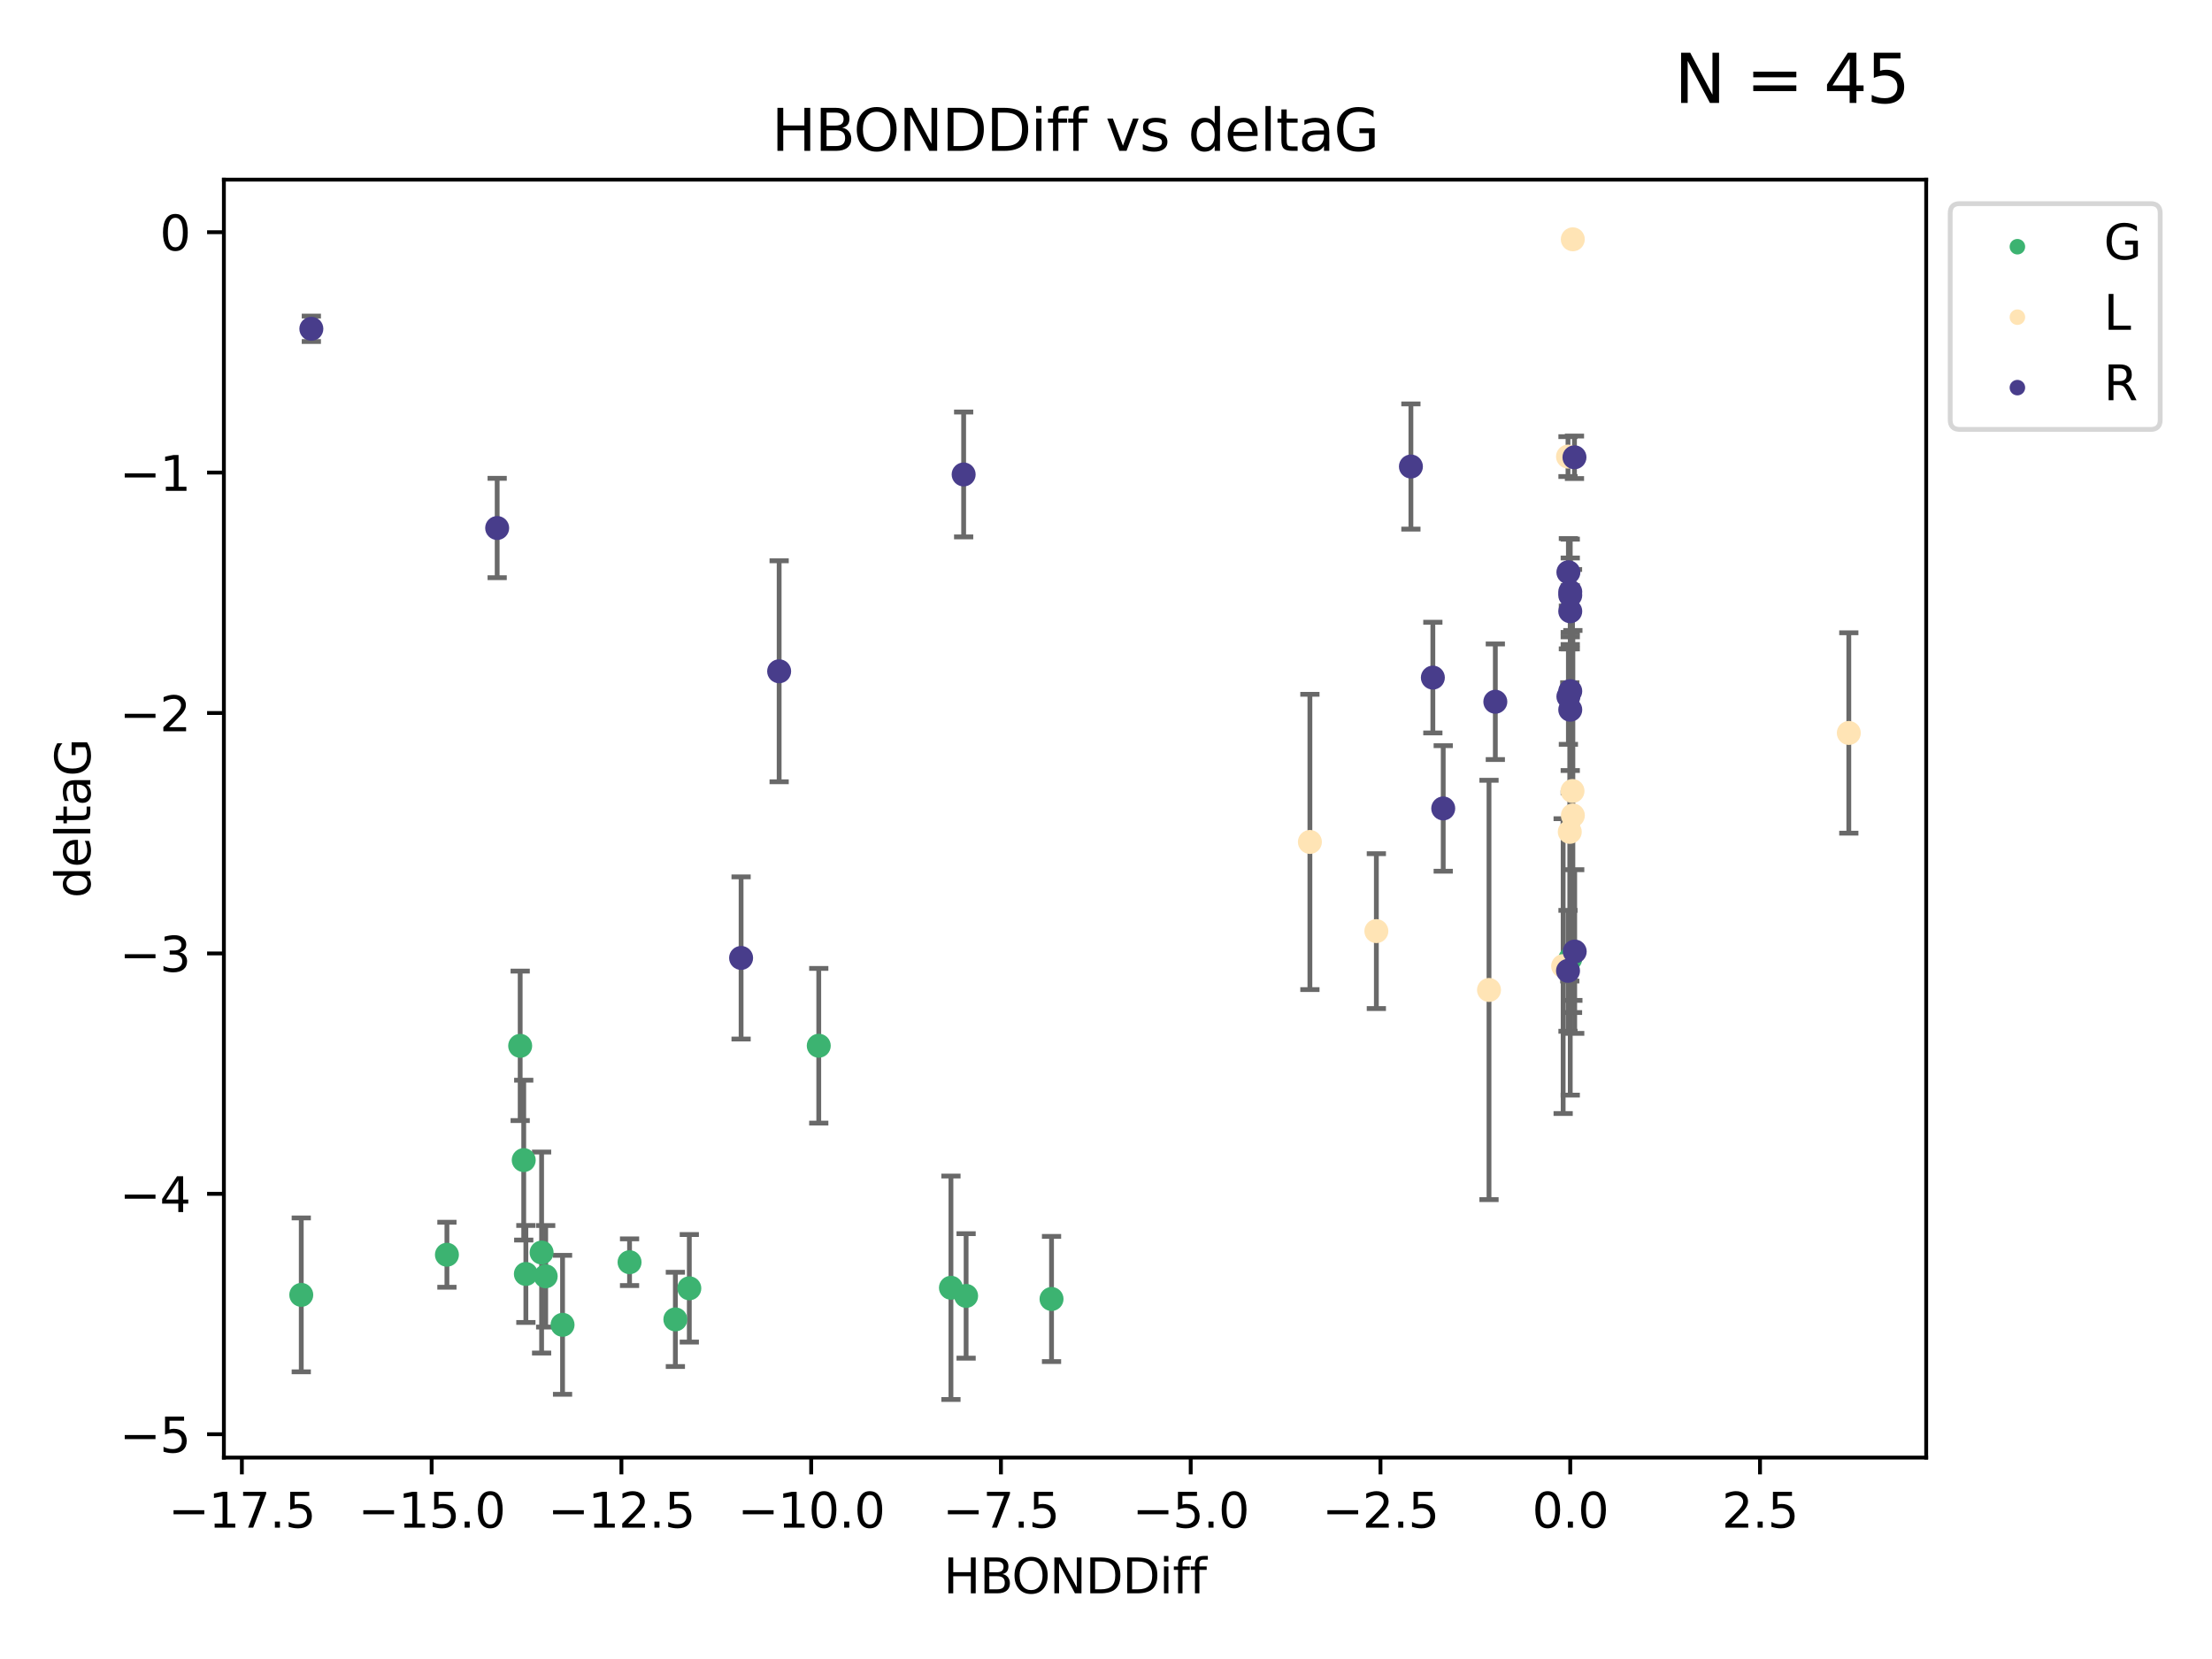 <?xml version="1.0" encoding="utf-8" standalone="no"?>
<!DOCTYPE svg PUBLIC "-//W3C//DTD SVG 1.1//EN"
  "http://www.w3.org/Graphics/SVG/1.1/DTD/svg11.dtd">
<svg xmlns:xlink="http://www.w3.org/1999/xlink" width="460.8pt" height="345.6pt" viewBox="0 0 460.8 345.6" xmlns="http://www.w3.org/2000/svg" version="1.1">
 <defs>
  <style type="text/css">*{stroke-linejoin: round; stroke-linecap: butt}</style>
 </defs>
 <g id="figure_1">
  <g id="patch_1">
   <path d="M 0 345.6 
L 460.8 345.6 
L 460.8 0 
L 0 0 
z
" style="fill: #ffffff"/>
  </g>
  <g id="axes_1">
   <g id="patch_2">
    <path d="M 46.64 303.64 
L 401.26 303.64 
L 401.26 37.422 
L 46.64 37.422 
z
" style="fill: #ffffff"/>
   </g>
   <g id="PathCollection_1">
    <defs>
     <path id="m626296aee1" d="M 0 1.118 
C 0.297 1.118 0.581 1 0.791 0.791 
C 1 0.581 1.118 0.297 1.118 0 
C 1.118 -0.297 1 -0.581 0.791 -0.791 
C 0.581 -1 0.297 -1.118 0 -1.118 
C -0.297 -1.118 -0.581 -1 -0.791 -0.791 
C -1 -0.581 -1.118 -0.297 -1.118 0 
C -1.118 0.297 -1 0.581 -0.791 0.791 
C -0.581 1 -0.297 1.118 0 1.118 
z
" style="stroke: #3cb371"/>
    </defs>
    <g clip-path="url(#p2e6f70484a)">
     <use xlink:href="#m626296aee1" x="62.759" y="269.745" style="fill: #3cb371; stroke: #3cb371"/>
     <use xlink:href="#m626296aee1" x="131.148" y="262.942" style="fill: #3cb371; stroke: #3cb371"/>
     <use xlink:href="#m626296aee1" x="140.692" y="274.853" style="fill: #3cb371; stroke: #3cb371"/>
     <use xlink:href="#m626296aee1" x="93.102" y="261.385" style="fill: #3cb371; stroke: #3cb371"/>
     <use xlink:href="#m626296aee1" x="117.19" y="275.982" style="fill: #3cb371; stroke: #3cb371"/>
     <use xlink:href="#m626296aee1" x="201.259" y="269.963" style="fill: #3cb371; stroke: #3cb371"/>
     <use xlink:href="#m626296aee1" x="113.675" y="265.875" style="fill: #3cb371; stroke: #3cb371"/>
     <use xlink:href="#m626296aee1" x="170.563" y="217.847" style="fill: #3cb371; stroke: #3cb371"/>
     <use xlink:href="#m626296aee1" x="143.596" y="268.376" style="fill: #3cb371; stroke: #3cb371"/>
     <use xlink:href="#m626296aee1" x="198.099" y="268.265" style="fill: #3cb371; stroke: #3cb371"/>
     <use xlink:href="#m626296aee1" x="109.549" y="265.39" style="fill: #3cb371; stroke: #3cb371"/>
     <use xlink:href="#m626296aee1" x="108.363" y="217.867" style="fill: #3cb371; stroke: #3cb371"/>
     <use xlink:href="#m626296aee1" x="112.827" y="260.927" style="fill: #3cb371; stroke: #3cb371"/>
     <use xlink:href="#m626296aee1" x="109.102" y="241.672" style="fill: #3cb371; stroke: #3cb371"/>
     <use xlink:href="#m626296aee1" x="219.053" y="270.602" style="fill: #3cb371; stroke: #3cb371"/>
     <use xlink:href="#m626296aee1" x="327.111" y="199.751" style="fill: #3cb371; stroke: #3cb371"/>
    </g>
   </g>
   <g id="PathCollection_2">
    <defs>
     <path id="m7f03d8f129" d="M 0 1.118 
C 0.297 1.118 0.581 1 0.791 0.791 
C 1 0.581 1.118 0.297 1.118 0 
C 1.118 -0.297 1 -0.581 0.791 -0.791 
C 0.581 -1 0.297 -1.118 0 -1.118 
C -0.297 -1.118 -0.581 -1 -0.791 -0.791 
C -1 -0.581 -1.118 -0.297 -1.118 0 
C -1.118 0.297 -1 0.581 -0.791 0.791 
C -0.581 1 -0.297 1.118 0 1.118 
z
" style="stroke: #ffe4b5"/>
    </defs>
    <g clip-path="url(#p2e6f70484a)">
     <use xlink:href="#m7f03d8f129" x="286.72" y="193.968" style="fill: #ffe4b5; stroke: #ffe4b5"/>
     <use xlink:href="#m7f03d8f129" x="327.642" y="49.854" style="fill: #ffe4b5; stroke: #ffe4b5"/>
     <use xlink:href="#m7f03d8f129" x="327.582" y="164.783" style="fill: #ffe4b5; stroke: #ffe4b5"/>
     <use xlink:href="#m7f03d8f129" x="327.013" y="173.29" style="fill: #ffe4b5; stroke: #ffe4b5"/>
     <use xlink:href="#m7f03d8f129" x="272.876" y="175.392" style="fill: #ffe4b5; stroke: #ffe4b5"/>
     <use xlink:href="#m7f03d8f129" x="325.633" y="201.257" style="fill: #ffe4b5; stroke: #ffe4b5"/>
     <use xlink:href="#m7f03d8f129" x="310.187" y="206.225" style="fill: #ffe4b5; stroke: #ffe4b5"/>
     <use xlink:href="#m7f03d8f129" x="326.645" y="95.116" style="fill: #ffe4b5; stroke: #ffe4b5"/>
     <use xlink:href="#m7f03d8f129" x="327.658" y="169.87" style="fill: #ffe4b5; stroke: #ffe4b5"/>
     <use xlink:href="#m7f03d8f129" x="385.141" y="152.688" style="fill: #ffe4b5; stroke: #ffe4b5"/>
    </g>
   </g>
   <g id="PathCollection_3">
    <defs>
     <path id="m3d43f43e79" d="M 0 1.118 
C 0.297 1.118 0.581 1 0.791 0.791 
C 1 0.581 1.118 0.297 1.118 0 
C 1.118 -0.297 1 -0.581 0.791 -0.791 
C 0.581 -1 0.297 -1.118 0 -1.118 
C -0.297 -1.118 -0.581 -1 -0.791 -0.791 
C -1 -0.581 -1.118 -0.297 -1.118 0 
C -1.118 0.297 -1 0.581 -0.791 0.791 
C -0.581 1 -0.297 1.118 0 1.118 
z
" style="stroke: #483d8b"/>
    </defs>
    <g clip-path="url(#p2e6f70484a)">
     <use xlink:href="#m3d43f43e79" x="64.859" y="68.493" style="fill: #483d8b; stroke: #483d8b"/>
     <use xlink:href="#m3d43f43e79" x="200.746" y="98.837" style="fill: #483d8b; stroke: #483d8b"/>
     <use xlink:href="#m3d43f43e79" x="327.111" y="147.848" style="fill: #483d8b; stroke: #483d8b"/>
     <use xlink:href="#m3d43f43e79" x="103.57" y="109.995" style="fill: #483d8b; stroke: #483d8b"/>
     <use xlink:href="#m3d43f43e79" x="154.383" y="199.556" style="fill: #483d8b; stroke: #483d8b"/>
     <use xlink:href="#m3d43f43e79" x="326.725" y="119.211" style="fill: #483d8b; stroke: #483d8b"/>
     <use xlink:href="#m3d43f43e79" x="162.31" y="139.841" style="fill: #483d8b; stroke: #483d8b"/>
     <use xlink:href="#m3d43f43e79" x="326.724" y="145.111" style="fill: #483d8b; stroke: #483d8b"/>
     <use xlink:href="#m3d43f43e79" x="327.111" y="123.288" style="fill: #483d8b; stroke: #483d8b"/>
     <use xlink:href="#m3d43f43e79" x="298.49" y="141.158" style="fill: #483d8b; stroke: #483d8b"/>
     <use xlink:href="#m3d43f43e79" x="328.041" y="198.222" style="fill: #483d8b; stroke: #483d8b"/>
     <use xlink:href="#m3d43f43e79" x="327.111" y="127.337" style="fill: #483d8b; stroke: #483d8b"/>
     <use xlink:href="#m3d43f43e79" x="327.111" y="123.993" style="fill: #483d8b; stroke: #483d8b"/>
     <use xlink:href="#m3d43f43e79" x="311.504" y="146.187" style="fill: #483d8b; stroke: #483d8b"/>
     <use xlink:href="#m3d43f43e79" x="300.65" y="168.412" style="fill: #483d8b; stroke: #483d8b"/>
     <use xlink:href="#m3d43f43e79" x="293.918" y="97.184" style="fill: #483d8b; stroke: #483d8b"/>
     <use xlink:href="#m3d43f43e79" x="327.99" y="95.261" style="fill: #483d8b; stroke: #483d8b"/>
     <use xlink:href="#m3d43f43e79" x="327.111" y="143.975" style="fill: #483d8b; stroke: #483d8b"/>
     <use xlink:href="#m3d43f43e79" x="326.645" y="202.239" style="fill: #483d8b; stroke: #483d8b"/>
    </g>
   </g>
   <g id="matplotlib.axis_1">
    <g id="xtick_1">
     <g id="line2d_1">
      <defs>
       <path id="me0e55e61e8" d="M 0 0 
L 0 3.5 
" style="stroke: #000000; stroke-width: 0.8"/>
      </defs>
      <g>
       <use xlink:href="#me0e55e61e8" x="50.387" y="303.64" style="stroke: #000000; stroke-width: 0.8"/>
      </g>
     </g>
     <g id="text_1">
      <!-- −17.5 -->
      <g transform="translate(35.065 318.238)scale(0.1 -0.1)">
       <defs>
        <path id="DejaVuSans-2212" d="M 678 2272 
L 4684 2272 
L 4684 1741 
L 678 1741 
L 678 2272 
z
" transform="scale(0.016)"/>
        <path id="DejaVuSans-31" d="M 794 531 
L 1825 531 
L 1825 4091 
L 703 3866 
L 703 4441 
L 1819 4666 
L 2450 4666 
L 2450 531 
L 3481 531 
L 3481 0 
L 794 0 
L 794 531 
z
" transform="scale(0.016)"/>
        <path id="DejaVuSans-37" d="M 525 4666 
L 3525 4666 
L 3525 4397 
L 1831 0 
L 1172 0 
L 2766 4134 
L 525 4134 
L 525 4666 
z
" transform="scale(0.016)"/>
        <path id="DejaVuSans-2e" d="M 684 794 
L 1344 794 
L 1344 0 
L 684 0 
L 684 794 
z
" transform="scale(0.016)"/>
        <path id="DejaVuSans-35" d="M 691 4666 
L 3169 4666 
L 3169 4134 
L 1269 4134 
L 1269 2991 
Q 1406 3038 1543 3061 
Q 1681 3084 1819 3084 
Q 2600 3084 3056 2656 
Q 3513 2228 3513 1497 
Q 3513 744 3044 326 
Q 2575 -91 1722 -91 
Q 1428 -91 1123 -41 
Q 819 9 494 109 
L 494 744 
Q 775 591 1075 516 
Q 1375 441 1709 441 
Q 2250 441 2565 725 
Q 2881 1009 2881 1497 
Q 2881 1984 2565 2268 
Q 2250 2553 1709 2553 
Q 1456 2553 1204 2497 
Q 953 2441 691 2322 
L 691 4666 
z
" transform="scale(0.016)"/>
       </defs>
       <use xlink:href="#DejaVuSans-2212"/>
       <use xlink:href="#DejaVuSans-31" x="83.789"/>
       <use xlink:href="#DejaVuSans-37" x="147.412"/>
       <use xlink:href="#DejaVuSans-2e" x="211.035"/>
       <use xlink:href="#DejaVuSans-35" x="242.822"/>
      </g>
     </g>
    </g>
    <g id="xtick_2">
     <g id="line2d_2">
      <g>
       <use xlink:href="#me0e55e61e8" x="89.919" y="303.64" style="stroke: #000000; stroke-width: 0.8"/>
      </g>
     </g>
     <g id="text_2">
      <!-- −15.0 -->
      <g transform="translate(74.596 318.238)scale(0.1 -0.1)">
       <defs>
        <path id="DejaVuSans-30" d="M 2034 4250 
Q 1547 4250 1301 3770 
Q 1056 3291 1056 2328 
Q 1056 1369 1301 889 
Q 1547 409 2034 409 
Q 2525 409 2770 889 
Q 3016 1369 3016 2328 
Q 3016 3291 2770 3770 
Q 2525 4250 2034 4250 
z
M 2034 4750 
Q 2819 4750 3233 4129 
Q 3647 3509 3647 2328 
Q 3647 1150 3233 529 
Q 2819 -91 2034 -91 
Q 1250 -91 836 529 
Q 422 1150 422 2328 
Q 422 3509 836 4129 
Q 1250 4750 2034 4750 
z
" transform="scale(0.016)"/>
       </defs>
       <use xlink:href="#DejaVuSans-2212"/>
       <use xlink:href="#DejaVuSans-31" x="83.789"/>
       <use xlink:href="#DejaVuSans-35" x="147.412"/>
       <use xlink:href="#DejaVuSans-2e" x="211.035"/>
       <use xlink:href="#DejaVuSans-30" x="242.822"/>
      </g>
     </g>
    </g>
    <g id="xtick_3">
     <g id="line2d_3">
      <g>
       <use xlink:href="#me0e55e61e8" x="129.451" y="303.64" style="stroke: #000000; stroke-width: 0.8"/>
      </g>
     </g>
     <g id="text_3">
      <!-- −12.5 -->
      <g transform="translate(114.128 318.238)scale(0.1 -0.1)">
       <defs>
        <path id="DejaVuSans-32" d="M 1228 531 
L 3431 531 
L 3431 0 
L 469 0 
L 469 531 
Q 828 903 1448 1529 
Q 2069 2156 2228 2338 
Q 2531 2678 2651 2914 
Q 2772 3150 2772 3378 
Q 2772 3750 2511 3984 
Q 2250 4219 1831 4219 
Q 1534 4219 1204 4116 
Q 875 4013 500 3803 
L 500 4441 
Q 881 4594 1212 4672 
Q 1544 4750 1819 4750 
Q 2544 4750 2975 4387 
Q 3406 4025 3406 3419 
Q 3406 3131 3298 2873 
Q 3191 2616 2906 2266 
Q 2828 2175 2409 1742 
Q 1991 1309 1228 531 
z
" transform="scale(0.016)"/>
       </defs>
       <use xlink:href="#DejaVuSans-2212"/>
       <use xlink:href="#DejaVuSans-31" x="83.789"/>
       <use xlink:href="#DejaVuSans-32" x="147.412"/>
       <use xlink:href="#DejaVuSans-2e" x="211.035"/>
       <use xlink:href="#DejaVuSans-35" x="242.822"/>
      </g>
     </g>
    </g>
    <g id="xtick_4">
     <g id="line2d_4">
      <g>
       <use xlink:href="#me0e55e61e8" x="168.983" y="303.64" style="stroke: #000000; stroke-width: 0.8"/>
      </g>
     </g>
     <g id="text_4">
      <!-- −10.0 -->
      <g transform="translate(153.66 318.238)scale(0.1 -0.1)">
       <use xlink:href="#DejaVuSans-2212"/>
       <use xlink:href="#DejaVuSans-31" x="83.789"/>
       <use xlink:href="#DejaVuSans-30" x="147.412"/>
       <use xlink:href="#DejaVuSans-2e" x="211.035"/>
       <use xlink:href="#DejaVuSans-30" x="242.822"/>
      </g>
     </g>
    </g>
    <g id="xtick_5">
     <g id="line2d_5">
      <g>
       <use xlink:href="#me0e55e61e8" x="208.515" y="303.64" style="stroke: #000000; stroke-width: 0.8"/>
      </g>
     </g>
     <g id="text_5">
      <!-- −7.5 -->
      <g transform="translate(196.374 318.238)scale(0.1 -0.1)">
       <use xlink:href="#DejaVuSans-2212"/>
       <use xlink:href="#DejaVuSans-37" x="83.789"/>
       <use xlink:href="#DejaVuSans-2e" x="147.412"/>
       <use xlink:href="#DejaVuSans-35" x="179.199"/>
      </g>
     </g>
    </g>
    <g id="xtick_6">
     <g id="line2d_6">
      <g>
       <use xlink:href="#me0e55e61e8" x="248.047" y="303.64" style="stroke: #000000; stroke-width: 0.8"/>
      </g>
     </g>
     <g id="text_6">
      <!-- −5.0 -->
      <g transform="translate(235.906 318.238)scale(0.1 -0.1)">
       <use xlink:href="#DejaVuSans-2212"/>
       <use xlink:href="#DejaVuSans-35" x="83.789"/>
       <use xlink:href="#DejaVuSans-2e" x="147.412"/>
       <use xlink:href="#DejaVuSans-30" x="179.199"/>
      </g>
     </g>
    </g>
    <g id="xtick_7">
     <g id="line2d_7">
      <g>
       <use xlink:href="#me0e55e61e8" x="287.579" y="303.64" style="stroke: #000000; stroke-width: 0.8"/>
      </g>
     </g>
     <g id="text_7">
      <!-- −2.5 -->
      <g transform="translate(275.438 318.238)scale(0.1 -0.1)">
       <use xlink:href="#DejaVuSans-2212"/>
       <use xlink:href="#DejaVuSans-32" x="83.789"/>
       <use xlink:href="#DejaVuSans-2e" x="147.412"/>
       <use xlink:href="#DejaVuSans-35" x="179.199"/>
      </g>
     </g>
    </g>
    <g id="xtick_8">
     <g id="line2d_8">
      <g>
       <use xlink:href="#me0e55e61e8" x="327.111" y="303.64" style="stroke: #000000; stroke-width: 0.8"/>
      </g>
     </g>
     <g id="text_8">
      <!-- 0.0 -->
      <g transform="translate(319.16 318.238)scale(0.1 -0.1)">
       <use xlink:href="#DejaVuSans-30"/>
       <use xlink:href="#DejaVuSans-2e" x="63.623"/>
       <use xlink:href="#DejaVuSans-30" x="95.41"/>
      </g>
     </g>
    </g>
    <g id="xtick_9">
     <g id="line2d_9">
      <g>
       <use xlink:href="#me0e55e61e8" x="366.643" y="303.64" style="stroke: #000000; stroke-width: 0.8"/>
      </g>
     </g>
     <g id="text_9">
      <!-- 2.5 -->
      <g transform="translate(358.692 318.238)scale(0.1 -0.1)">
       <use xlink:href="#DejaVuSans-32"/>
       <use xlink:href="#DejaVuSans-2e" x="63.623"/>
       <use xlink:href="#DejaVuSans-35" x="95.41"/>
      </g>
     </g>
    </g>
    <g id="text_10">
     <!-- HBONDDiff -->
     <g transform="translate(196.561 331.917)scale(0.1 -0.1)">
      <defs>
       <path id="DejaVuSans-48" d="M 628 4666 
L 1259 4666 
L 1259 2753 
L 3553 2753 
L 3553 4666 
L 4184 4666 
L 4184 0 
L 3553 0 
L 3553 2222 
L 1259 2222 
L 1259 0 
L 628 0 
L 628 4666 
z
" transform="scale(0.016)"/>
       <path id="DejaVuSans-42" d="M 1259 2228 
L 1259 519 
L 2272 519 
Q 2781 519 3026 730 
Q 3272 941 3272 1375 
Q 3272 1813 3026 2020 
Q 2781 2228 2272 2228 
L 1259 2228 
z
M 1259 4147 
L 1259 2741 
L 2194 2741 
Q 2656 2741 2882 2914 
Q 3109 3088 3109 3444 
Q 3109 3797 2882 3972 
Q 2656 4147 2194 4147 
L 1259 4147 
z
M 628 4666 
L 2241 4666 
Q 2963 4666 3353 4366 
Q 3744 4066 3744 3513 
Q 3744 3084 3544 2831 
Q 3344 2578 2956 2516 
Q 3422 2416 3680 2098 
Q 3938 1781 3938 1306 
Q 3938 681 3513 340 
Q 3088 0 2303 0 
L 628 0 
L 628 4666 
z
" transform="scale(0.016)"/>
       <path id="DejaVuSans-4f" d="M 2522 4238 
Q 1834 4238 1429 3725 
Q 1025 3213 1025 2328 
Q 1025 1447 1429 934 
Q 1834 422 2522 422 
Q 3209 422 3611 934 
Q 4013 1447 4013 2328 
Q 4013 3213 3611 3725 
Q 3209 4238 2522 4238 
z
M 2522 4750 
Q 3503 4750 4090 4092 
Q 4678 3434 4678 2328 
Q 4678 1225 4090 567 
Q 3503 -91 2522 -91 
Q 1538 -91 948 565 
Q 359 1222 359 2328 
Q 359 3434 948 4092 
Q 1538 4750 2522 4750 
z
" transform="scale(0.016)"/>
       <path id="DejaVuSans-4e" d="M 628 4666 
L 1478 4666 
L 3547 763 
L 3547 4666 
L 4159 4666 
L 4159 0 
L 3309 0 
L 1241 3903 
L 1241 0 
L 628 0 
L 628 4666 
z
" transform="scale(0.016)"/>
       <path id="DejaVuSans-44" d="M 1259 4147 
L 1259 519 
L 2022 519 
Q 2988 519 3436 956 
Q 3884 1394 3884 2338 
Q 3884 3275 3436 3711 
Q 2988 4147 2022 4147 
L 1259 4147 
z
M 628 4666 
L 1925 4666 
Q 3281 4666 3915 4102 
Q 4550 3538 4550 2338 
Q 4550 1131 3912 565 
Q 3275 0 1925 0 
L 628 0 
L 628 4666 
z
" transform="scale(0.016)"/>
       <path id="DejaVuSans-69" d="M 603 3500 
L 1178 3500 
L 1178 0 
L 603 0 
L 603 3500 
z
M 603 4863 
L 1178 4863 
L 1178 4134 
L 603 4134 
L 603 4863 
z
" transform="scale(0.016)"/>
       <path id="DejaVuSans-66" d="M 2375 4863 
L 2375 4384 
L 1825 4384 
Q 1516 4384 1395 4259 
Q 1275 4134 1275 3809 
L 1275 3500 
L 2222 3500 
L 2222 3053 
L 1275 3053 
L 1275 0 
L 697 0 
L 697 3053 
L 147 3053 
L 147 3500 
L 697 3500 
L 697 3744 
Q 697 4328 969 4595 
Q 1241 4863 1831 4863 
L 2375 4863 
z
" transform="scale(0.016)"/>
      </defs>
      <use xlink:href="#DejaVuSans-48"/>
      <use xlink:href="#DejaVuSans-42" x="75.195"/>
      <use xlink:href="#DejaVuSans-4f" x="142.049"/>
      <use xlink:href="#DejaVuSans-4e" x="220.76"/>
      <use xlink:href="#DejaVuSans-44" x="295.564"/>
      <use xlink:href="#DejaVuSans-44" x="372.566"/>
      <use xlink:href="#DejaVuSans-69" x="449.568"/>
      <use xlink:href="#DejaVuSans-66" x="477.352"/>
      <use xlink:href="#DejaVuSans-66" x="512.557"/>
     </g>
    </g>
   </g>
   <g id="matplotlib.axis_2">
    <g id="ytick_1">
     <g id="line2d_10">
      <defs>
       <path id="m2be1c66480" d="M 0 0 
L -3.5 0 
" style="stroke: #000000; stroke-width: 0.8"/>
      </defs>
      <g>
       <use xlink:href="#m2be1c66480" x="46.64" y="298.778" style="stroke: #000000; stroke-width: 0.8"/>
      </g>
     </g>
     <g id="text_11">
      <!-- −5 -->
      <g transform="translate(24.898 302.577)scale(0.1 -0.1)">
       <use xlink:href="#DejaVuSans-2212"/>
       <use xlink:href="#DejaVuSans-35" x="83.789"/>
      </g>
     </g>
    </g>
    <g id="ytick_2">
     <g id="line2d_11">
      <g>
       <use xlink:href="#m2be1c66480" x="46.64" y="248.696" style="stroke: #000000; stroke-width: 0.8"/>
      </g>
     </g>
     <g id="text_12">
      <!-- −4 -->
      <g transform="translate(24.898 252.495)scale(0.1 -0.1)">
       <defs>
        <path id="DejaVuSans-34" d="M 2419 4116 
L 825 1625 
L 2419 1625 
L 2419 4116 
z
M 2253 4666 
L 3047 4666 
L 3047 1625 
L 3713 1625 
L 3713 1100 
L 3047 1100 
L 3047 0 
L 2419 0 
L 2419 1100 
L 313 1100 
L 313 1709 
L 2253 4666 
z
" transform="scale(0.016)"/>
       </defs>
       <use xlink:href="#DejaVuSans-2212"/>
       <use xlink:href="#DejaVuSans-34" x="83.789"/>
      </g>
     </g>
    </g>
    <g id="ytick_3">
     <g id="line2d_12">
      <g>
       <use xlink:href="#m2be1c66480" x="46.64" y="198.614" style="stroke: #000000; stroke-width: 0.8"/>
      </g>
     </g>
     <g id="text_13">
      <!-- −3 -->
      <g transform="translate(24.898 202.413)scale(0.1 -0.1)">
       <defs>
        <path id="DejaVuSans-33" d="M 2597 2516 
Q 3050 2419 3304 2112 
Q 3559 1806 3559 1356 
Q 3559 666 3084 287 
Q 2609 -91 1734 -91 
Q 1441 -91 1130 -33 
Q 819 25 488 141 
L 488 750 
Q 750 597 1062 519 
Q 1375 441 1716 441 
Q 2309 441 2620 675 
Q 2931 909 2931 1356 
Q 2931 1769 2642 2001 
Q 2353 2234 1838 2234 
L 1294 2234 
L 1294 2753 
L 1863 2753 
Q 2328 2753 2575 2939 
Q 2822 3125 2822 3475 
Q 2822 3834 2567 4026 
Q 2313 4219 1838 4219 
Q 1578 4219 1281 4162 
Q 984 4106 628 3988 
L 628 4550 
Q 988 4650 1302 4700 
Q 1616 4750 1894 4750 
Q 2613 4750 3031 4423 
Q 3450 4097 3450 3541 
Q 3450 3153 3228 2886 
Q 3006 2619 2597 2516 
z
" transform="scale(0.016)"/>
       </defs>
       <use xlink:href="#DejaVuSans-2212"/>
       <use xlink:href="#DejaVuSans-33" x="83.789"/>
      </g>
     </g>
    </g>
    <g id="ytick_4">
     <g id="line2d_13">
      <g>
       <use xlink:href="#m2be1c66480" x="46.64" y="148.532" style="stroke: #000000; stroke-width: 0.8"/>
      </g>
     </g>
     <g id="text_14">
      <!-- −2 -->
      <g transform="translate(24.898 152.331)scale(0.1 -0.1)">
       <use xlink:href="#DejaVuSans-2212"/>
       <use xlink:href="#DejaVuSans-32" x="83.789"/>
      </g>
     </g>
    </g>
    <g id="ytick_5">
     <g id="line2d_14">
      <g>
       <use xlink:href="#m2be1c66480" x="46.64" y="98.45" style="stroke: #000000; stroke-width: 0.8"/>
      </g>
     </g>
     <g id="text_15">
      <!-- −1 -->
      <g transform="translate(24.898 102.249)scale(0.1 -0.1)">
       <use xlink:href="#DejaVuSans-2212"/>
       <use xlink:href="#DejaVuSans-31" x="83.789"/>
      </g>
     </g>
    </g>
    <g id="ytick_6">
     <g id="line2d_15">
      <g>
       <use xlink:href="#m2be1c66480" x="46.64" y="48.368" style="stroke: #000000; stroke-width: 0.8"/>
      </g>
     </g>
     <g id="text_16">
      <!-- 0 -->
      <g transform="translate(33.278 52.167)scale(0.1 -0.1)">
       <use xlink:href="#DejaVuSans-30"/>
      </g>
     </g>
    </g>
    <g id="text_17">
     <!-- deltaG -->
     <g transform="translate(18.818 187.069)rotate(-90)scale(0.1 -0.1)">
      <defs>
       <path id="DejaVuSans-64" d="M 2906 2969 
L 2906 4863 
L 3481 4863 
L 3481 0 
L 2906 0 
L 2906 525 
Q 2725 213 2448 61 
Q 2172 -91 1784 -91 
Q 1150 -91 751 415 
Q 353 922 353 1747 
Q 353 2572 751 3078 
Q 1150 3584 1784 3584 
Q 2172 3584 2448 3432 
Q 2725 3281 2906 2969 
z
M 947 1747 
Q 947 1113 1208 752 
Q 1469 391 1925 391 
Q 2381 391 2643 752 
Q 2906 1113 2906 1747 
Q 2906 2381 2643 2742 
Q 2381 3103 1925 3103 
Q 1469 3103 1208 2742 
Q 947 2381 947 1747 
z
" transform="scale(0.016)"/>
       <path id="DejaVuSans-65" d="M 3597 1894 
L 3597 1613 
L 953 1613 
Q 991 1019 1311 708 
Q 1631 397 2203 397 
Q 2534 397 2845 478 
Q 3156 559 3463 722 
L 3463 178 
Q 3153 47 2828 -22 
Q 2503 -91 2169 -91 
Q 1331 -91 842 396 
Q 353 884 353 1716 
Q 353 2575 817 3079 
Q 1281 3584 2069 3584 
Q 2775 3584 3186 3129 
Q 3597 2675 3597 1894 
z
M 3022 2063 
Q 3016 2534 2758 2815 
Q 2500 3097 2075 3097 
Q 1594 3097 1305 2825 
Q 1016 2553 972 2059 
L 3022 2063 
z
" transform="scale(0.016)"/>
       <path id="DejaVuSans-6c" d="M 603 4863 
L 1178 4863 
L 1178 0 
L 603 0 
L 603 4863 
z
" transform="scale(0.016)"/>
       <path id="DejaVuSans-74" d="M 1172 4494 
L 1172 3500 
L 2356 3500 
L 2356 3053 
L 1172 3053 
L 1172 1153 
Q 1172 725 1289 603 
Q 1406 481 1766 481 
L 2356 481 
L 2356 0 
L 1766 0 
Q 1100 0 847 248 
Q 594 497 594 1153 
L 594 3053 
L 172 3053 
L 172 3500 
L 594 3500 
L 594 4494 
L 1172 4494 
z
" transform="scale(0.016)"/>
       <path id="DejaVuSans-61" d="M 2194 1759 
Q 1497 1759 1228 1600 
Q 959 1441 959 1056 
Q 959 750 1161 570 
Q 1363 391 1709 391 
Q 2188 391 2477 730 
Q 2766 1069 2766 1631 
L 2766 1759 
L 2194 1759 
z
M 3341 1997 
L 3341 0 
L 2766 0 
L 2766 531 
Q 2569 213 2275 61 
Q 1981 -91 1556 -91 
Q 1019 -91 701 211 
Q 384 513 384 1019 
Q 384 1609 779 1909 
Q 1175 2209 1959 2209 
L 2766 2209 
L 2766 2266 
Q 2766 2663 2505 2880 
Q 2244 3097 1772 3097 
Q 1472 3097 1187 3025 
Q 903 2953 641 2809 
L 641 3341 
Q 956 3463 1253 3523 
Q 1550 3584 1831 3584 
Q 2591 3584 2966 3190 
Q 3341 2797 3341 1997 
z
" transform="scale(0.016)"/>
       <path id="DejaVuSans-47" d="M 3809 666 
L 3809 1919 
L 2778 1919 
L 2778 2438 
L 4434 2438 
L 4434 434 
Q 4069 175 3628 42 
Q 3188 -91 2688 -91 
Q 1594 -91 976 548 
Q 359 1188 359 2328 
Q 359 3472 976 4111 
Q 1594 4750 2688 4750 
Q 3144 4750 3555 4637 
Q 3966 4525 4313 4306 
L 4313 3634 
Q 3963 3931 3569 4081 
Q 3175 4231 2741 4231 
Q 1884 4231 1454 3753 
Q 1025 3275 1025 2328 
Q 1025 1384 1454 906 
Q 1884 428 2741 428 
Q 3075 428 3337 486 
Q 3600 544 3809 666 
z
" transform="scale(0.016)"/>
      </defs>
      <use xlink:href="#DejaVuSans-64"/>
      <use xlink:href="#DejaVuSans-65" x="63.477"/>
      <use xlink:href="#DejaVuSans-6c" x="125"/>
      <use xlink:href="#DejaVuSans-74" x="152.783"/>
      <use xlink:href="#DejaVuSans-61" x="191.992"/>
      <use xlink:href="#DejaVuSans-47" x="253.271"/>
     </g>
    </g>
   </g>
   <g id="LineCollection_1">
    <path d="M 62.759 285.772 
L 62.759 253.717 
" clip-path="url(#p2e6f70484a)" style="fill: none; stroke: #696969"/>
    <path d="M 131.148 267.803 
L 131.148 258.081 
" clip-path="url(#p2e6f70484a)" style="fill: none; stroke: #696969"/>
    <path d="M 140.692 284.671 
L 140.692 265.034 
" clip-path="url(#p2e6f70484a)" style="fill: none; stroke: #696969"/>
    <path d="M 93.102 268.159 
L 93.102 254.612 
" clip-path="url(#p2e6f70484a)" style="fill: none; stroke: #696969"/>
    <path d="M 117.19 290.457 
L 117.19 261.508 
" clip-path="url(#p2e6f70484a)" style="fill: none; stroke: #696969"/>
    <path d="M 201.259 282.93 
L 201.259 256.995 
" clip-path="url(#p2e6f70484a)" style="fill: none; stroke: #696969"/>
    <path d="M 113.675 276.451 
L 113.675 255.298 
" clip-path="url(#p2e6f70484a)" style="fill: none; stroke: #696969"/>
    <path d="M 170.563 233.957 
L 170.563 201.738 
" clip-path="url(#p2e6f70484a)" style="fill: none; stroke: #696969"/>
    <path d="M 143.596 279.576 
L 143.596 257.175 
" clip-path="url(#p2e6f70484a)" style="fill: none; stroke: #696969"/>
    <path d="M 198.099 291.539 
L 198.099 244.991 
" clip-path="url(#p2e6f70484a)" style="fill: none; stroke: #696969"/>
    <path d="M 109.549 275.488 
L 109.549 255.291 
" clip-path="url(#p2e6f70484a)" style="fill: none; stroke: #696969"/>
    <path d="M 108.363 233.436 
L 108.363 202.298 
" clip-path="url(#p2e6f70484a)" style="fill: none; stroke: #696969"/>
    <path d="M 112.827 281.862 
L 112.827 239.991 
" clip-path="url(#p2e6f70484a)" style="fill: none; stroke: #696969"/>
    <path d="M 109.102 258.323 
L 109.102 225.021 
" clip-path="url(#p2e6f70484a)" style="fill: none; stroke: #696969"/>
    <path d="M 219.053 283.639 
L 219.053 257.565 
" clip-path="url(#p2e6f70484a)" style="fill: none; stroke: #696969"/>
    <path d="M 327.111 228.129 
L 327.111 171.373 
" clip-path="url(#p2e6f70484a)" style="fill: none; stroke: #696969"/>
   </g>
   <g id="line2d_16">
    <defs>
     <path id="m4033c1a124" d="M 2 0 
L -2 -0 
" style="stroke: #696969"/>
    </defs>
    <g clip-path="url(#p2e6f70484a)">
     <use xlink:href="#m4033c1a124" x="62.759" y="285.772" style="fill: #696969; stroke: #696969"/>
     <use xlink:href="#m4033c1a124" x="131.148" y="267.803" style="fill: #696969; stroke: #696969"/>
     <use xlink:href="#m4033c1a124" x="140.692" y="284.671" style="fill: #696969; stroke: #696969"/>
     <use xlink:href="#m4033c1a124" x="93.102" y="268.159" style="fill: #696969; stroke: #696969"/>
     <use xlink:href="#m4033c1a124" x="117.19" y="290.457" style="fill: #696969; stroke: #696969"/>
     <use xlink:href="#m4033c1a124" x="201.259" y="282.93" style="fill: #696969; stroke: #696969"/>
     <use xlink:href="#m4033c1a124" x="113.675" y="276.451" style="fill: #696969; stroke: #696969"/>
     <use xlink:href="#m4033c1a124" x="170.563" y="233.957" style="fill: #696969; stroke: #696969"/>
     <use xlink:href="#m4033c1a124" x="143.596" y="279.576" style="fill: #696969; stroke: #696969"/>
     <use xlink:href="#m4033c1a124" x="198.099" y="291.539" style="fill: #696969; stroke: #696969"/>
     <use xlink:href="#m4033c1a124" x="109.549" y="275.488" style="fill: #696969; stroke: #696969"/>
     <use xlink:href="#m4033c1a124" x="108.363" y="233.436" style="fill: #696969; stroke: #696969"/>
     <use xlink:href="#m4033c1a124" x="112.827" y="281.862" style="fill: #696969; stroke: #696969"/>
     <use xlink:href="#m4033c1a124" x="109.102" y="258.323" style="fill: #696969; stroke: #696969"/>
     <use xlink:href="#m4033c1a124" x="219.053" y="283.639" style="fill: #696969; stroke: #696969"/>
     <use xlink:href="#m4033c1a124" x="327.111" y="228.129" style="fill: #696969; stroke: #696969"/>
    </g>
   </g>
   <g id="line2d_17">
    <g clip-path="url(#p2e6f70484a)">
     <use xlink:href="#m4033c1a124" x="62.759" y="253.717" style="fill: #696969; stroke: #696969"/>
     <use xlink:href="#m4033c1a124" x="131.148" y="258.081" style="fill: #696969; stroke: #696969"/>
     <use xlink:href="#m4033c1a124" x="140.692" y="265.034" style="fill: #696969; stroke: #696969"/>
     <use xlink:href="#m4033c1a124" x="93.102" y="254.612" style="fill: #696969; stroke: #696969"/>
     <use xlink:href="#m4033c1a124" x="117.19" y="261.508" style="fill: #696969; stroke: #696969"/>
     <use xlink:href="#m4033c1a124" x="201.259" y="256.995" style="fill: #696969; stroke: #696969"/>
     <use xlink:href="#m4033c1a124" x="113.675" y="255.298" style="fill: #696969; stroke: #696969"/>
     <use xlink:href="#m4033c1a124" x="170.563" y="201.738" style="fill: #696969; stroke: #696969"/>
     <use xlink:href="#m4033c1a124" x="143.596" y="257.175" style="fill: #696969; stroke: #696969"/>
     <use xlink:href="#m4033c1a124" x="198.099" y="244.991" style="fill: #696969; stroke: #696969"/>
     <use xlink:href="#m4033c1a124" x="109.549" y="255.291" style="fill: #696969; stroke: #696969"/>
     <use xlink:href="#m4033c1a124" x="108.363" y="202.298" style="fill: #696969; stroke: #696969"/>
     <use xlink:href="#m4033c1a124" x="112.827" y="239.991" style="fill: #696969; stroke: #696969"/>
     <use xlink:href="#m4033c1a124" x="109.102" y="225.021" style="fill: #696969; stroke: #696969"/>
     <use xlink:href="#m4033c1a124" x="219.053" y="257.565" style="fill: #696969; stroke: #696969"/>
     <use xlink:href="#m4033c1a124" x="327.111" y="171.373" style="fill: #696969; stroke: #696969"/>
    </g>
   </g>
   <g id="LineCollection_2">
    <path d="M 286.72 210.099 
L 286.72 177.836 
" clip-path="url(#p2e6f70484a)" style="fill: none; stroke: #696969"/>
    <path d="M 327.642 50.185 
L 327.642 49.523 
" clip-path="url(#p2e6f70484a)" style="fill: none; stroke: #696969"/>
    <path d="M 327.582 210.928 
L 327.582 118.637 
" clip-path="url(#p2e6f70484a)" style="fill: none; stroke: #696969"/>
    <path d="M 327.013 204.364 
L 327.013 142.217 
" clip-path="url(#p2e6f70484a)" style="fill: none; stroke: #696969"/>
    <path d="M 272.876 206.152 
L 272.876 144.633 
" clip-path="url(#p2e6f70484a)" style="fill: none; stroke: #696969"/>
    <path d="M 325.633 231.963 
L 325.633 170.552 
" clip-path="url(#p2e6f70484a)" style="fill: none; stroke: #696969"/>
    <path d="M 310.187 249.902 
L 310.187 162.547 
" clip-path="url(#p2e6f70484a)" style="fill: none; stroke: #696969"/>
    <path d="M 326.645 99.268 
L 326.645 90.964 
" clip-path="url(#p2e6f70484a)" style="fill: none; stroke: #696969"/>
    <path d="M 327.658 208.395 
L 327.658 131.344 
" clip-path="url(#p2e6f70484a)" style="fill: none; stroke: #696969"/>
    <path d="M 385.141 173.56 
L 385.141 131.816 
" clip-path="url(#p2e6f70484a)" style="fill: none; stroke: #696969"/>
   </g>
   <g id="line2d_18">
    <g clip-path="url(#p2e6f70484a)">
     <use xlink:href="#m4033c1a124" x="286.72" y="210.099" style="fill: #696969; stroke: #696969"/>
     <use xlink:href="#m4033c1a124" x="327.642" y="50.185" style="fill: #696969; stroke: #696969"/>
     <use xlink:href="#m4033c1a124" x="327.582" y="210.928" style="fill: #696969; stroke: #696969"/>
     <use xlink:href="#m4033c1a124" x="327.013" y="204.364" style="fill: #696969; stroke: #696969"/>
     <use xlink:href="#m4033c1a124" x="272.876" y="206.152" style="fill: #696969; stroke: #696969"/>
     <use xlink:href="#m4033c1a124" x="325.633" y="231.963" style="fill: #696969; stroke: #696969"/>
     <use xlink:href="#m4033c1a124" x="310.187" y="249.902" style="fill: #696969; stroke: #696969"/>
     <use xlink:href="#m4033c1a124" x="326.645" y="99.268" style="fill: #696969; stroke: #696969"/>
     <use xlink:href="#m4033c1a124" x="327.658" y="208.395" style="fill: #696969; stroke: #696969"/>
     <use xlink:href="#m4033c1a124" x="385.141" y="173.56" style="fill: #696969; stroke: #696969"/>
    </g>
   </g>
   <g id="line2d_19">
    <g clip-path="url(#p2e6f70484a)">
     <use xlink:href="#m4033c1a124" x="286.72" y="177.836" style="fill: #696969; stroke: #696969"/>
     <use xlink:href="#m4033c1a124" x="327.642" y="49.523" style="fill: #696969; stroke: #696969"/>
     <use xlink:href="#m4033c1a124" x="327.582" y="118.637" style="fill: #696969; stroke: #696969"/>
     <use xlink:href="#m4033c1a124" x="327.013" y="142.217" style="fill: #696969; stroke: #696969"/>
     <use xlink:href="#m4033c1a124" x="272.876" y="144.633" style="fill: #696969; stroke: #696969"/>
     <use xlink:href="#m4033c1a124" x="325.633" y="170.552" style="fill: #696969; stroke: #696969"/>
     <use xlink:href="#m4033c1a124" x="310.187" y="162.547" style="fill: #696969; stroke: #696969"/>
     <use xlink:href="#m4033c1a124" x="326.645" y="90.964" style="fill: #696969; stroke: #696969"/>
     <use xlink:href="#m4033c1a124" x="327.658" y="131.344" style="fill: #696969; stroke: #696969"/>
     <use xlink:href="#m4033c1a124" x="385.141" y="131.816" style="fill: #696969; stroke: #696969"/>
    </g>
   </g>
   <g id="LineCollection_3">
    <path d="M 64.859 71.144 
L 64.859 65.842 
" clip-path="url(#p2e6f70484a)" style="fill: none; stroke: #696969"/>
    <path d="M 200.746 111.843 
L 200.746 85.831 
" clip-path="url(#p2e6f70484a)" style="fill: none; stroke: #696969"/>
    <path d="M 327.111 160.511 
L 327.111 135.186 
" clip-path="url(#p2e6f70484a)" style="fill: none; stroke: #696969"/>
    <path d="M 103.57 120.346 
L 103.57 99.645 
" clip-path="url(#p2e6f70484a)" style="fill: none; stroke: #696969"/>
    <path d="M 154.383 216.449 
L 154.383 182.663 
" clip-path="url(#p2e6f70484a)" style="fill: none; stroke: #696969"/>
    <path d="M 326.725 126.24 
L 326.725 112.181 
" clip-path="url(#p2e6f70484a)" style="fill: none; stroke: #696969"/>
    <path d="M 162.31 162.861 
L 162.31 116.821 
" clip-path="url(#p2e6f70484a)" style="fill: none; stroke: #696969"/>
    <path d="M 326.724 155.053 
L 326.724 135.169 
" clip-path="url(#p2e6f70484a)" style="fill: none; stroke: #696969"/>
    <path d="M 327.111 134.264 
L 327.111 112.313 
" clip-path="url(#p2e6f70484a)" style="fill: none; stroke: #696969"/>
    <path d="M 298.49 152.688 
L 298.49 129.628 
" clip-path="url(#p2e6f70484a)" style="fill: none; stroke: #696969"/>
    <path d="M 328.041 215.27 
L 328.041 181.175 
" clip-path="url(#p2e6f70484a)" style="fill: none; stroke: #696969"/>
    <path d="M 327.111 132.668 
L 327.111 122.006 
" clip-path="url(#p2e6f70484a)" style="fill: none; stroke: #696969"/>
    <path d="M 327.111 131.745 
L 327.111 116.241 
" clip-path="url(#p2e6f70484a)" style="fill: none; stroke: #696969"/>
    <path d="M 311.504 158.228 
L 311.504 134.146 
" clip-path="url(#p2e6f70484a)" style="fill: none; stroke: #696969"/>
    <path d="M 300.65 181.486 
L 300.65 155.339 
" clip-path="url(#p2e6f70484a)" style="fill: none; stroke: #696969"/>
    <path d="M 293.918 110.223 
L 293.918 84.145 
" clip-path="url(#p2e6f70484a)" style="fill: none; stroke: #696969"/>
    <path d="M 327.99 99.683 
L 327.99 90.839 
" clip-path="url(#p2e6f70484a)" style="fill: none; stroke: #696969"/>
    <path d="M 327.111 165.149 
L 327.111 122.802 
" clip-path="url(#p2e6f70484a)" style="fill: none; stroke: #696969"/>
    <path d="M 326.645 214.833 
L 326.645 189.644 
" clip-path="url(#p2e6f70484a)" style="fill: none; stroke: #696969"/>
   </g>
   <g id="line2d_20">
    <g clip-path="url(#p2e6f70484a)">
     <use xlink:href="#m4033c1a124" x="64.859" y="71.144" style="fill: #696969; stroke: #696969"/>
     <use xlink:href="#m4033c1a124" x="200.746" y="111.843" style="fill: #696969; stroke: #696969"/>
     <use xlink:href="#m4033c1a124" x="327.111" y="160.511" style="fill: #696969; stroke: #696969"/>
     <use xlink:href="#m4033c1a124" x="103.57" y="120.346" style="fill: #696969; stroke: #696969"/>
     <use xlink:href="#m4033c1a124" x="154.383" y="216.449" style="fill: #696969; stroke: #696969"/>
     <use xlink:href="#m4033c1a124" x="326.725" y="126.24" style="fill: #696969; stroke: #696969"/>
     <use xlink:href="#m4033c1a124" x="162.31" y="162.861" style="fill: #696969; stroke: #696969"/>
     <use xlink:href="#m4033c1a124" x="326.724" y="155.053" style="fill: #696969; stroke: #696969"/>
     <use xlink:href="#m4033c1a124" x="327.111" y="134.264" style="fill: #696969; stroke: #696969"/>
     <use xlink:href="#m4033c1a124" x="298.49" y="152.688" style="fill: #696969; stroke: #696969"/>
     <use xlink:href="#m4033c1a124" x="328.041" y="215.27" style="fill: #696969; stroke: #696969"/>
     <use xlink:href="#m4033c1a124" x="327.111" y="132.668" style="fill: #696969; stroke: #696969"/>
     <use xlink:href="#m4033c1a124" x="327.111" y="131.745" style="fill: #696969; stroke: #696969"/>
     <use xlink:href="#m4033c1a124" x="311.504" y="158.228" style="fill: #696969; stroke: #696969"/>
     <use xlink:href="#m4033c1a124" x="300.65" y="181.486" style="fill: #696969; stroke: #696969"/>
     <use xlink:href="#m4033c1a124" x="293.918" y="110.223" style="fill: #696969; stroke: #696969"/>
     <use xlink:href="#m4033c1a124" x="327.99" y="99.683" style="fill: #696969; stroke: #696969"/>
     <use xlink:href="#m4033c1a124" x="327.111" y="165.149" style="fill: #696969; stroke: #696969"/>
     <use xlink:href="#m4033c1a124" x="326.645" y="214.833" style="fill: #696969; stroke: #696969"/>
    </g>
   </g>
   <g id="line2d_21">
    <g clip-path="url(#p2e6f70484a)">
     <use xlink:href="#m4033c1a124" x="64.859" y="65.842" style="fill: #696969; stroke: #696969"/>
     <use xlink:href="#m4033c1a124" x="200.746" y="85.831" style="fill: #696969; stroke: #696969"/>
     <use xlink:href="#m4033c1a124" x="327.111" y="135.186" style="fill: #696969; stroke: #696969"/>
     <use xlink:href="#m4033c1a124" x="103.57" y="99.645" style="fill: #696969; stroke: #696969"/>
     <use xlink:href="#m4033c1a124" x="154.383" y="182.663" style="fill: #696969; stroke: #696969"/>
     <use xlink:href="#m4033c1a124" x="326.725" y="112.181" style="fill: #696969; stroke: #696969"/>
     <use xlink:href="#m4033c1a124" x="162.31" y="116.821" style="fill: #696969; stroke: #696969"/>
     <use xlink:href="#m4033c1a124" x="326.724" y="135.169" style="fill: #696969; stroke: #696969"/>
     <use xlink:href="#m4033c1a124" x="327.111" y="112.313" style="fill: #696969; stroke: #696969"/>
     <use xlink:href="#m4033c1a124" x="298.49" y="129.628" style="fill: #696969; stroke: #696969"/>
     <use xlink:href="#m4033c1a124" x="328.041" y="181.175" style="fill: #696969; stroke: #696969"/>
     <use xlink:href="#m4033c1a124" x="327.111" y="122.006" style="fill: #696969; stroke: #696969"/>
     <use xlink:href="#m4033c1a124" x="327.111" y="116.241" style="fill: #696969; stroke: #696969"/>
     <use xlink:href="#m4033c1a124" x="311.504" y="134.146" style="fill: #696969; stroke: #696969"/>
     <use xlink:href="#m4033c1a124" x="300.65" y="155.339" style="fill: #696969; stroke: #696969"/>
     <use xlink:href="#m4033c1a124" x="293.918" y="84.145" style="fill: #696969; stroke: #696969"/>
     <use xlink:href="#m4033c1a124" x="327.99" y="90.839" style="fill: #696969; stroke: #696969"/>
     <use xlink:href="#m4033c1a124" x="327.111" y="122.802" style="fill: #696969; stroke: #696969"/>
     <use xlink:href="#m4033c1a124" x="326.645" y="189.644" style="fill: #696969; stroke: #696969"/>
    </g>
   </g>
   <g id="line2d_22">
    <defs>
     <path id="m3a713582e6" d="M 0 2 
C 0.53 2 1.039 1.789 1.414 1.414 
C 1.789 1.039 2 0.53 2 0 
C 2 -0.53 1.789 -1.039 1.414 -1.414 
C 1.039 -1.789 0.53 -2 0 -2 
C -0.53 -2 -1.039 -1.789 -1.414 -1.414 
C -1.789 -1.039 -2 -0.53 -2 0 
C -2 0.53 -1.789 1.039 -1.414 1.414 
C -1.039 1.789 -0.53 2 0 2 
z
" style="stroke: #3cb371"/>
    </defs>
    <g clip-path="url(#p2e6f70484a)">
     <use xlink:href="#m3a713582e6" x="62.759" y="269.745" style="fill: #3cb371; stroke: #3cb371"/>
     <use xlink:href="#m3a713582e6" x="131.148" y="262.942" style="fill: #3cb371; stroke: #3cb371"/>
     <use xlink:href="#m3a713582e6" x="140.692" y="274.853" style="fill: #3cb371; stroke: #3cb371"/>
     <use xlink:href="#m3a713582e6" x="93.102" y="261.385" style="fill: #3cb371; stroke: #3cb371"/>
     <use xlink:href="#m3a713582e6" x="117.19" y="275.982" style="fill: #3cb371; stroke: #3cb371"/>
     <use xlink:href="#m3a713582e6" x="201.259" y="269.963" style="fill: #3cb371; stroke: #3cb371"/>
     <use xlink:href="#m3a713582e6" x="113.675" y="265.875" style="fill: #3cb371; stroke: #3cb371"/>
     <use xlink:href="#m3a713582e6" x="170.563" y="217.847" style="fill: #3cb371; stroke: #3cb371"/>
     <use xlink:href="#m3a713582e6" x="143.596" y="268.376" style="fill: #3cb371; stroke: #3cb371"/>
     <use xlink:href="#m3a713582e6" x="198.099" y="268.265" style="fill: #3cb371; stroke: #3cb371"/>
     <use xlink:href="#m3a713582e6" x="109.549" y="265.39" style="fill: #3cb371; stroke: #3cb371"/>
     <use xlink:href="#m3a713582e6" x="108.363" y="217.867" style="fill: #3cb371; stroke: #3cb371"/>
     <use xlink:href="#m3a713582e6" x="112.827" y="260.927" style="fill: #3cb371; stroke: #3cb371"/>
     <use xlink:href="#m3a713582e6" x="109.102" y="241.672" style="fill: #3cb371; stroke: #3cb371"/>
     <use xlink:href="#m3a713582e6" x="219.053" y="270.602" style="fill: #3cb371; stroke: #3cb371"/>
     <use xlink:href="#m3a713582e6" x="327.111" y="199.751" style="fill: #3cb371; stroke: #3cb371"/>
    </g>
   </g>
   <g id="line2d_23">
    <defs>
     <path id="m502d23d727" d="M 0 2 
C 0.53 2 1.039 1.789 1.414 1.414 
C 1.789 1.039 2 0.53 2 0 
C 2 -0.53 1.789 -1.039 1.414 -1.414 
C 1.039 -1.789 0.53 -2 0 -2 
C -0.53 -2 -1.039 -1.789 -1.414 -1.414 
C -1.789 -1.039 -2 -0.53 -2 0 
C -2 0.53 -1.789 1.039 -1.414 1.414 
C -1.039 1.789 -0.53 2 0 2 
z
" style="stroke: #ffe4b5"/>
    </defs>
    <g clip-path="url(#p2e6f70484a)">
     <use xlink:href="#m502d23d727" x="286.72" y="193.968" style="fill: #ffe4b5; stroke: #ffe4b5"/>
     <use xlink:href="#m502d23d727" x="327.642" y="49.854" style="fill: #ffe4b5; stroke: #ffe4b5"/>
     <use xlink:href="#m502d23d727" x="327.582" y="164.783" style="fill: #ffe4b5; stroke: #ffe4b5"/>
     <use xlink:href="#m502d23d727" x="327.013" y="173.29" style="fill: #ffe4b5; stroke: #ffe4b5"/>
     <use xlink:href="#m502d23d727" x="272.876" y="175.392" style="fill: #ffe4b5; stroke: #ffe4b5"/>
     <use xlink:href="#m502d23d727" x="325.633" y="201.257" style="fill: #ffe4b5; stroke: #ffe4b5"/>
     <use xlink:href="#m502d23d727" x="310.187" y="206.225" style="fill: #ffe4b5; stroke: #ffe4b5"/>
     <use xlink:href="#m502d23d727" x="326.645" y="95.116" style="fill: #ffe4b5; stroke: #ffe4b5"/>
     <use xlink:href="#m502d23d727" x="327.658" y="169.87" style="fill: #ffe4b5; stroke: #ffe4b5"/>
     <use xlink:href="#m502d23d727" x="385.141" y="152.688" style="fill: #ffe4b5; stroke: #ffe4b5"/>
    </g>
   </g>
   <g id="line2d_24">
    <defs>
     <path id="mbc2dd66247" d="M 0 2 
C 0.53 2 1.039 1.789 1.414 1.414 
C 1.789 1.039 2 0.53 2 0 
C 2 -0.53 1.789 -1.039 1.414 -1.414 
C 1.039 -1.789 0.53 -2 0 -2 
C -0.53 -2 -1.039 -1.789 -1.414 -1.414 
C -1.789 -1.039 -2 -0.53 -2 0 
C -2 0.53 -1.789 1.039 -1.414 1.414 
C -1.039 1.789 -0.53 2 0 2 
z
" style="stroke: #483d8b"/>
    </defs>
    <g clip-path="url(#p2e6f70484a)">
     <use xlink:href="#mbc2dd66247" x="64.859" y="68.493" style="fill: #483d8b; stroke: #483d8b"/>
     <use xlink:href="#mbc2dd66247" x="200.746" y="98.837" style="fill: #483d8b; stroke: #483d8b"/>
     <use xlink:href="#mbc2dd66247" x="327.111" y="147.848" style="fill: #483d8b; stroke: #483d8b"/>
     <use xlink:href="#mbc2dd66247" x="103.57" y="109.995" style="fill: #483d8b; stroke: #483d8b"/>
     <use xlink:href="#mbc2dd66247" x="154.383" y="199.556" style="fill: #483d8b; stroke: #483d8b"/>
     <use xlink:href="#mbc2dd66247" x="326.725" y="119.211" style="fill: #483d8b; stroke: #483d8b"/>
     <use xlink:href="#mbc2dd66247" x="162.31" y="139.841" style="fill: #483d8b; stroke: #483d8b"/>
     <use xlink:href="#mbc2dd66247" x="326.724" y="145.111" style="fill: #483d8b; stroke: #483d8b"/>
     <use xlink:href="#mbc2dd66247" x="327.111" y="123.288" style="fill: #483d8b; stroke: #483d8b"/>
     <use xlink:href="#mbc2dd66247" x="298.49" y="141.158" style="fill: #483d8b; stroke: #483d8b"/>
     <use xlink:href="#mbc2dd66247" x="328.041" y="198.222" style="fill: #483d8b; stroke: #483d8b"/>
     <use xlink:href="#mbc2dd66247" x="327.111" y="127.337" style="fill: #483d8b; stroke: #483d8b"/>
     <use xlink:href="#mbc2dd66247" x="327.111" y="123.993" style="fill: #483d8b; stroke: #483d8b"/>
     <use xlink:href="#mbc2dd66247" x="311.504" y="146.187" style="fill: #483d8b; stroke: #483d8b"/>
     <use xlink:href="#mbc2dd66247" x="300.65" y="168.412" style="fill: #483d8b; stroke: #483d8b"/>
     <use xlink:href="#mbc2dd66247" x="293.918" y="97.184" style="fill: #483d8b; stroke: #483d8b"/>
     <use xlink:href="#mbc2dd66247" x="327.99" y="95.261" style="fill: #483d8b; stroke: #483d8b"/>
     <use xlink:href="#mbc2dd66247" x="327.111" y="143.975" style="fill: #483d8b; stroke: #483d8b"/>
     <use xlink:href="#mbc2dd66247" x="326.645" y="202.239" style="fill: #483d8b; stroke: #483d8b"/>
    </g>
   </g>
   <g id="patch_3">
    <path d="M 46.64 303.64 
L 46.64 37.422 
" style="fill: none; stroke: #000000; stroke-width: 0.8; stroke-linejoin: miter; stroke-linecap: square"/>
   </g>
   <g id="patch_4">
    <path d="M 401.26 303.64 
L 401.26 37.422 
" style="fill: none; stroke: #000000; stroke-width: 0.8; stroke-linejoin: miter; stroke-linecap: square"/>
   </g>
   <g id="patch_5">
    <path d="M 46.64 303.64 
L 401.26 303.64 
" style="fill: none; stroke: #000000; stroke-width: 0.8; stroke-linejoin: miter; stroke-linecap: square"/>
   </g>
   <g id="patch_6">
    <path d="M 46.64 37.422 
L 401.26 37.422 
" style="fill: none; stroke: #000000; stroke-width: 0.8; stroke-linejoin: miter; stroke-linecap: square"/>
   </g>
   <g id="text_18">
    <!-- N = 45 -->
    <g transform="translate(348.795 21.438)scale(0.14 -0.14)">
     <defs>
      <path id="DejaVuSans-20" transform="scale(0.016)"/>
      <path id="DejaVuSans-3d" d="M 678 2906 
L 4684 2906 
L 4684 2381 
L 678 2381 
L 678 2906 
z
M 678 1631 
L 4684 1631 
L 4684 1100 
L 678 1100 
L 678 1631 
z
" transform="scale(0.016)"/>
     </defs>
     <use xlink:href="#DejaVuSans-4e"/>
     <use xlink:href="#DejaVuSans-20" x="74.805"/>
     <use xlink:href="#DejaVuSans-3d" x="106.592"/>
     <use xlink:href="#DejaVuSans-20" x="190.381"/>
     <use xlink:href="#DejaVuSans-34" x="222.168"/>
     <use xlink:href="#DejaVuSans-35" x="285.791"/>
    </g>
   </g>
   <g id="text_19">
    <!-- HBONDDiff vs deltaG -->
    <g transform="translate(160.747 31.422)scale(0.12 -0.12)">
     <defs>
      <path id="DejaVuSans-76" d="M 191 3500 
L 800 3500 
L 1894 563 
L 2988 3500 
L 3597 3500 
L 2284 0 
L 1503 0 
L 191 3500 
z
" transform="scale(0.016)"/>
      <path id="DejaVuSans-73" d="M 2834 3397 
L 2834 2853 
Q 2591 2978 2328 3040 
Q 2066 3103 1784 3103 
Q 1356 3103 1142 2972 
Q 928 2841 928 2578 
Q 928 2378 1081 2264 
Q 1234 2150 1697 2047 
L 1894 2003 
Q 2506 1872 2764 1633 
Q 3022 1394 3022 966 
Q 3022 478 2636 193 
Q 2250 -91 1575 -91 
Q 1294 -91 989 -36 
Q 684 19 347 128 
L 347 722 
Q 666 556 975 473 
Q 1284 391 1588 391 
Q 1994 391 2212 530 
Q 2431 669 2431 922 
Q 2431 1156 2273 1281 
Q 2116 1406 1581 1522 
L 1381 1569 
Q 847 1681 609 1914 
Q 372 2147 372 2553 
Q 372 3047 722 3315 
Q 1072 3584 1716 3584 
Q 2034 3584 2315 3537 
Q 2597 3491 2834 3397 
z
" transform="scale(0.016)"/>
     </defs>
     <use xlink:href="#DejaVuSans-48"/>
     <use xlink:href="#DejaVuSans-42" x="75.195"/>
     <use xlink:href="#DejaVuSans-4f" x="142.049"/>
     <use xlink:href="#DejaVuSans-4e" x="220.76"/>
     <use xlink:href="#DejaVuSans-44" x="295.564"/>
     <use xlink:href="#DejaVuSans-44" x="372.566"/>
     <use xlink:href="#DejaVuSans-69" x="449.568"/>
     <use xlink:href="#DejaVuSans-66" x="477.352"/>
     <use xlink:href="#DejaVuSans-66" x="512.557"/>
     <use xlink:href="#DejaVuSans-20" x="547.762"/>
     <use xlink:href="#DejaVuSans-76" x="579.549"/>
     <use xlink:href="#DejaVuSans-73" x="638.729"/>
     <use xlink:href="#DejaVuSans-20" x="690.828"/>
     <use xlink:href="#DejaVuSans-64" x="722.615"/>
     <use xlink:href="#DejaVuSans-65" x="786.092"/>
     <use xlink:href="#DejaVuSans-6c" x="847.615"/>
     <use xlink:href="#DejaVuSans-74" x="875.398"/>
     <use xlink:href="#DejaVuSans-61" x="914.607"/>
     <use xlink:href="#DejaVuSans-47" x="975.887"/>
    </g>
   </g>
   <g id="legend_1">
    <g id="patch_7">
     <path d="M 408.26 89.456 
L 448.008 89.456 
Q 450.008 89.456 450.008 87.456 
L 450.008 44.422 
Q 450.008 42.422 448.008 42.422 
L 408.26 42.422 
Q 406.26 42.422 406.26 44.422 
L 406.26 87.456 
Q 406.26 89.456 408.26 89.456 
z
" style="fill: #ffffff; opacity: 0.8; stroke: #cccccc; stroke-linejoin: miter"/>
    </g>
    <g id="PathCollection_4">
     <g>
      <use xlink:href="#m626296aee1" x="420.26" y="51.395" style="fill: #3cb371; stroke: #3cb371"/>
     </g>
    </g>
    <g id="text_20">
     <!-- G -->
     <g transform="translate(438.26 54.02)scale(0.1 -0.1)">
      <use xlink:href="#DejaVuSans-47"/>
     </g>
    </g>
    <g id="PathCollection_5">
     <g>
      <use xlink:href="#m7f03d8f129" x="420.26" y="66.073" style="fill: #ffe4b5; stroke: #ffe4b5"/>
     </g>
    </g>
    <g id="text_21">
     <!-- L -->
     <g transform="translate(438.26 68.698)scale(0.1 -0.1)">
      <defs>
       <path id="DejaVuSans-4c" d="M 628 4666 
L 1259 4666 
L 1259 531 
L 3531 531 
L 3531 0 
L 628 0 
L 628 4666 
z
" transform="scale(0.016)"/>
      </defs>
      <use xlink:href="#DejaVuSans-4c"/>
     </g>
    </g>
    <g id="PathCollection_6">
     <g>
      <use xlink:href="#m3d43f43e79" x="420.26" y="80.751" style="fill: #483d8b; stroke: #483d8b"/>
     </g>
    </g>
    <g id="text_22">
     <!-- R -->
     <g transform="translate(438.26 83.376)scale(0.1 -0.1)">
      <defs>
       <path id="DejaVuSans-52" d="M 2841 2188 
Q 3044 2119 3236 1894 
Q 3428 1669 3622 1275 
L 4263 0 
L 3584 0 
L 2988 1197 
Q 2756 1666 2539 1819 
Q 2322 1972 1947 1972 
L 1259 1972 
L 1259 0 
L 628 0 
L 628 4666 
L 2053 4666 
Q 2853 4666 3247 4331 
Q 3641 3997 3641 3322 
Q 3641 2881 3436 2590 
Q 3231 2300 2841 2188 
z
M 1259 4147 
L 1259 2491 
L 2053 2491 
Q 2509 2491 2742 2702 
Q 2975 2913 2975 3322 
Q 2975 3731 2742 3939 
Q 2509 4147 2053 4147 
L 1259 4147 
z
" transform="scale(0.016)"/>
      </defs>
      <use xlink:href="#DejaVuSans-52"/>
     </g>
    </g>
   </g>
  </g>
 </g>
 <defs>
  <clipPath id="p2e6f70484a">
   <rect x="46.64" y="37.422" width="354.62" height="266.218"/>
  </clipPath>
 </defs>
</svg>
